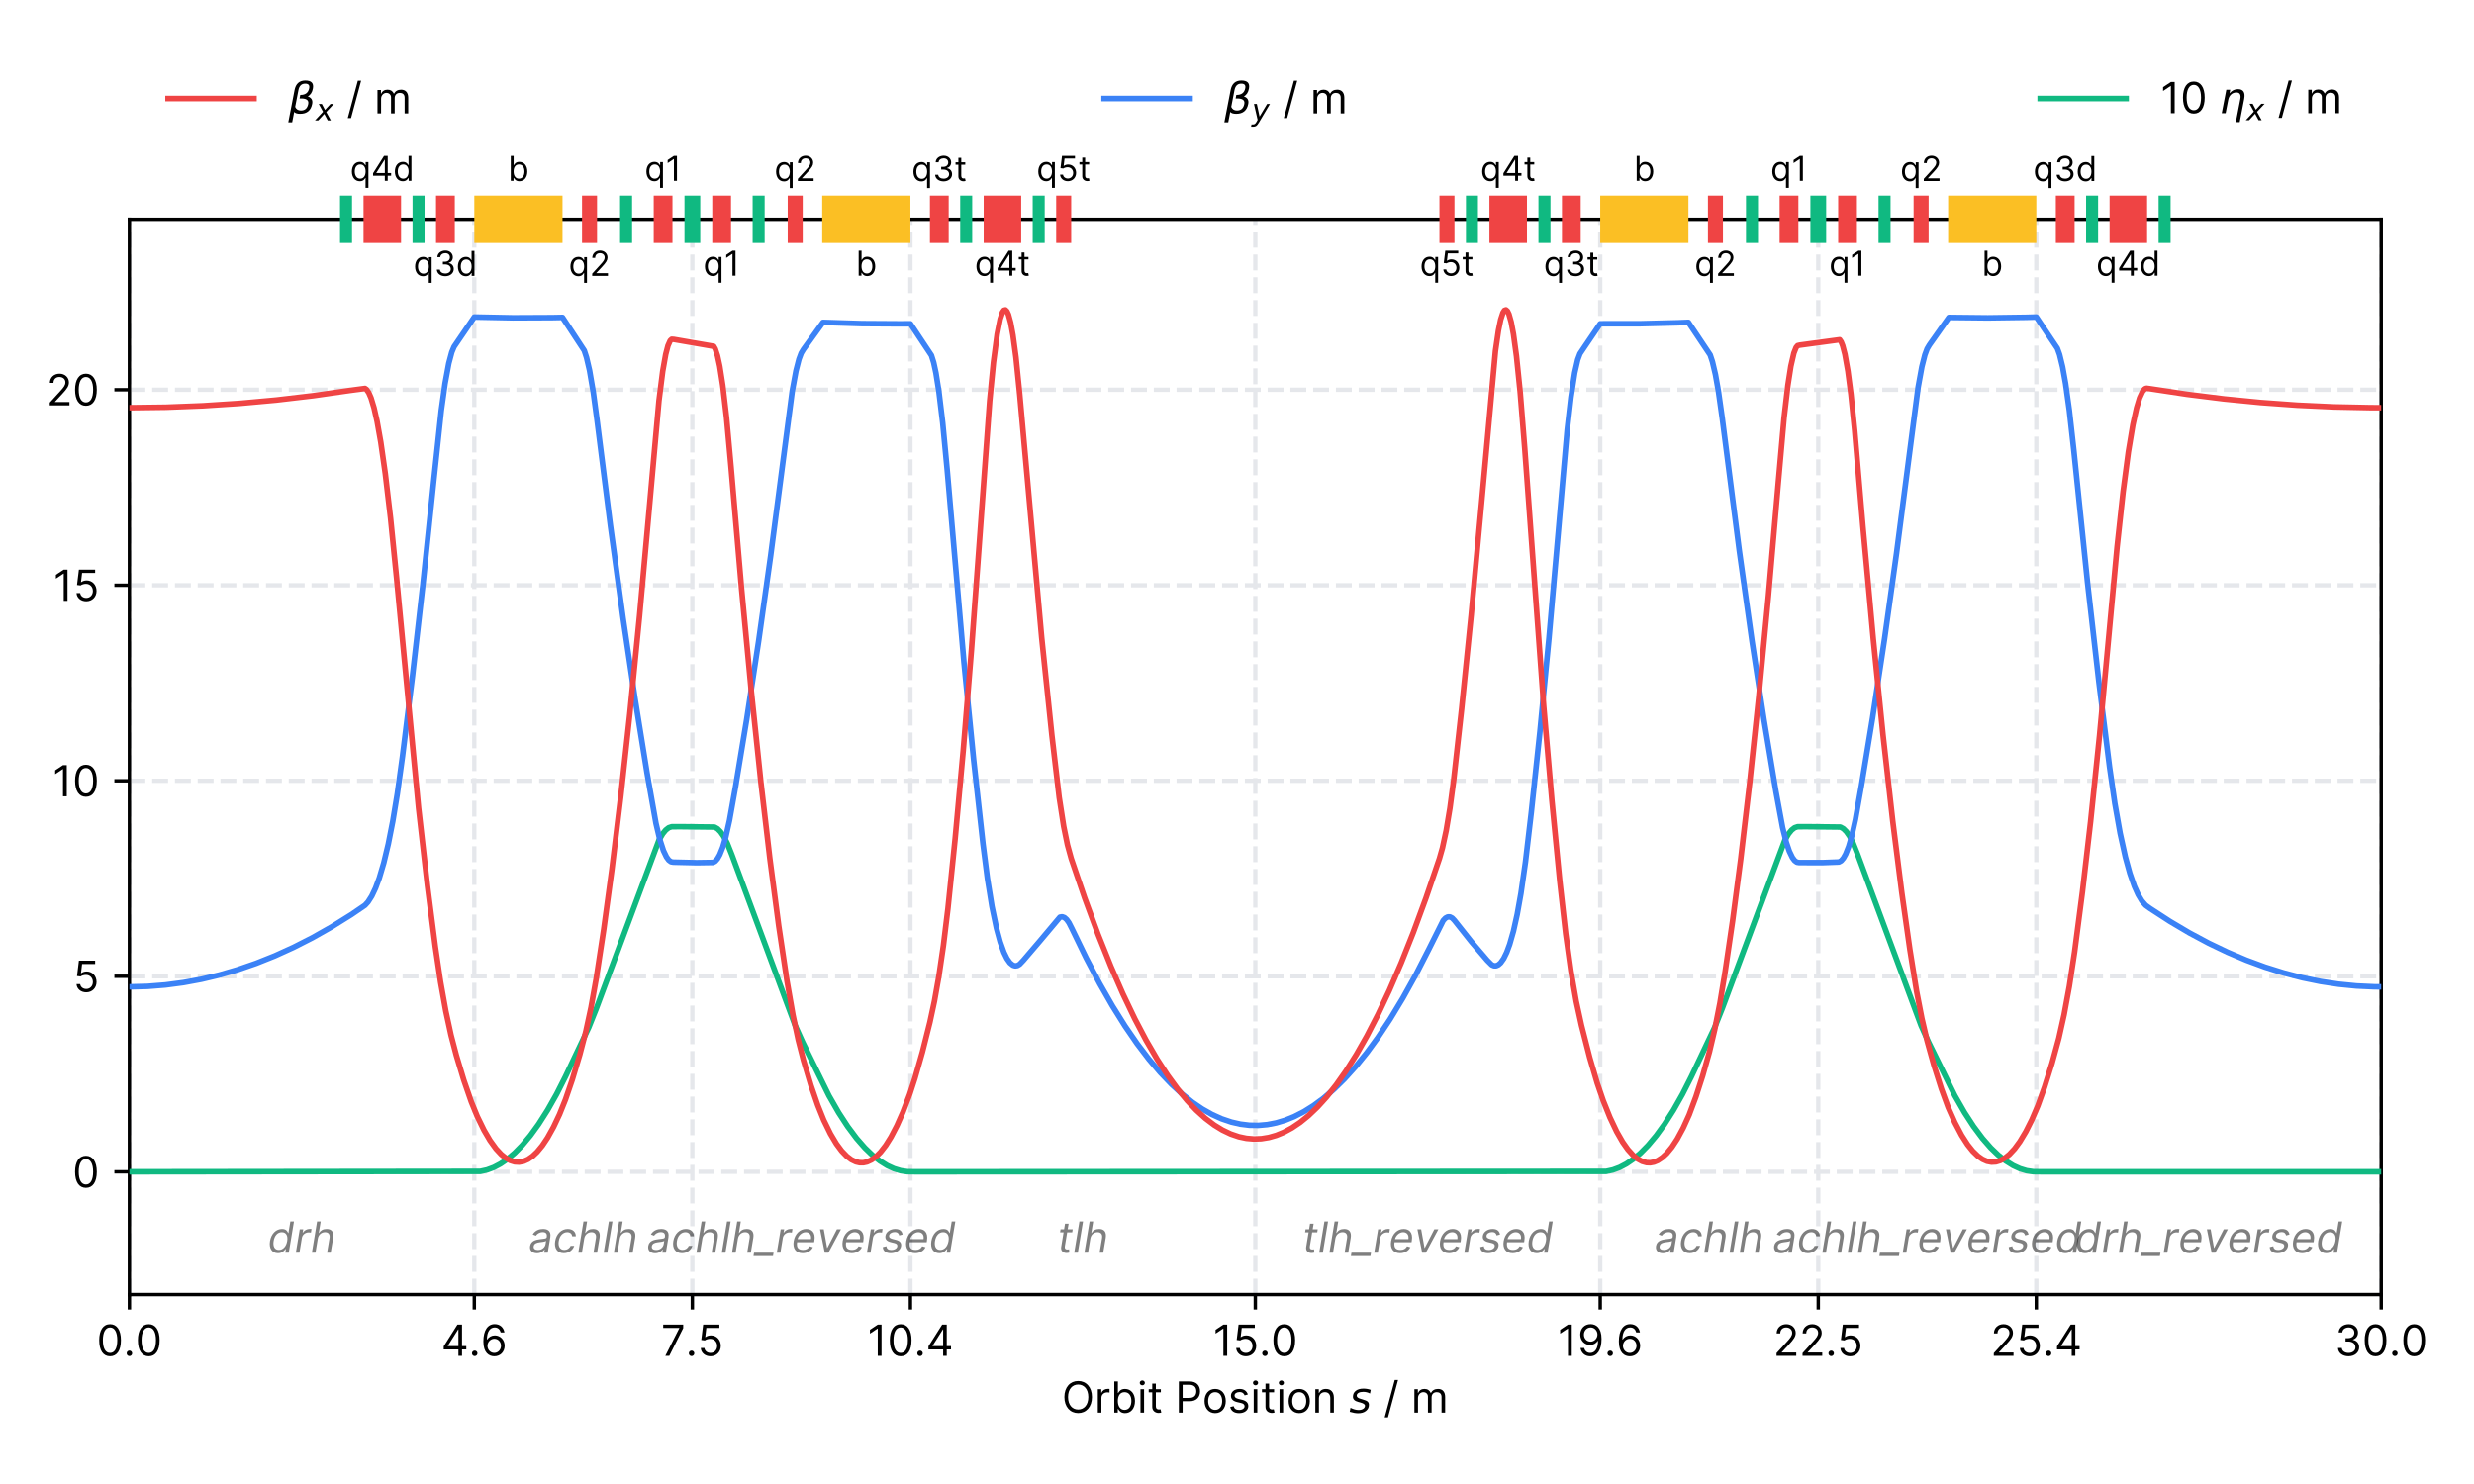 <?xml version="1.0" encoding="utf-8" standalone="no"?>
<!DOCTYPE svg PUBLIC "-//W3C//DTD SVG 1.1//EN"
  "http://www.w3.org/Graphics/SVG/1.1/DTD/svg11.dtd">
<!-- Created with matplotlib (https://matplotlib.org/) -->
<svg height="345.6pt" version="1.1" viewBox="0 0 576 345.6" width="576pt" xmlns="http://www.w3.org/2000/svg" xmlns:xlink="http://www.w3.org/1999/xlink">
 <defs>
  <style type="text/css">*{stroke-linecap:butt;stroke-linejoin:round;}</style>
 </defs>
 <g id="figure_1">
  <g id="patch_1">
   <path d="M 0 345.6 
L 576 345.6 
L 576 0 
L 0 0 
z
" style="fill:#ffffff;"/>
  </g>
  <g id="axes_1">
   <g id="patch_2">
    <path d="M 30.13 301.48 
L 554.4 301.48 
L 554.4 51.074 
L 30.13 51.074 
z
" style="fill:#ffffff;"/>
   </g>
   <g id="matplotlib.axis_1">
    <g id="xtick_1">
     <g id="line2d_1">
      <path clip-path="url(#p9eb148ceab)" d="M 30.13 301.48 
L 30.13 51.074 
" style="fill:none;stroke:#e5e7eb;stroke-dasharray:3.7,1.6;stroke-dashoffset:0;"/>
     </g>
     <g id="line2d_2">
      <defs>
       <path d="M 0 0 
L 0 3.5 
" id="m9a32caf3e3" style="stroke:#000000;stroke-width:0.8;"/>
      </defs>
      <g>
       <use style="stroke:#000000;stroke-width:0.8;" x="30.13" xlink:href="#m9a32caf3e3" y="301.48"/>
      </g>
     </g>
     <g id="text_1">
      <!-- 0.0 -->
      <g transform="translate(22.502 315.753)scale(0.1 -0.1)">
       <defs>
        <path d="M 31.25 -1 
C 47.297 -1 56.531 12.609 56.531 36.359 
C 56.531 59.938 47.156 73.719 31.25 73.719 
C 15.344 73.719 5.969 59.938 5.969 36.359 
C 5.969 12.609 15.203 -1 31.25 -1 
z
M 31.25 6.812 
C 20.672 6.812 14.484 17.438 14.484 36.359 
C 14.484 55.25 20.734 66.047 31.25 66.047 
C 41.766 66.047 48.016 55.25 48.016 36.359 
C 48.016 17.438 41.828 6.812 31.25 6.812 
z
" id="Inter-Regular-48"/>
        <path d="M 13.781 -0.562 
C 17.297 -0.562 20.172 2.312 20.172 5.828 
C 20.172 9.344 17.297 12.219 13.781 12.219 
C 10.266 12.219 7.391 9.344 7.391 5.828 
C 7.391 2.312 10.266 -0.562 13.781 -0.562 
z
" id="Inter-Regular-46"/>
       </defs>
       <use xlink:href="#Inter-Regular-48"/>
       <use x="62.5" xlink:href="#Inter-Regular-46"/>
       <use x="90.057" xlink:href="#Inter-Regular-48"/>
      </g>
     </g>
    </g>
    <g id="xtick_2">
     <g id="line2d_3">
      <path clip-path="url(#p9eb148ceab)" d="M 110.431 301.48 
L 110.431 51.074 
" style="fill:none;stroke:#e5e7eb;stroke-dasharray:3.7,1.6;stroke-dashoffset:0;"/>
     </g>
     <g id="line2d_4">
      <g>
       <use style="stroke:#000000;stroke-width:0.8;" x="110.431" xlink:href="#m9a32caf3e3" y="301.48"/>
      </g>
     </g>
     <g id="text_2">
      <!-- 4.6 -->
      <g transform="translate(102.724 315.753)scale(0.1 -0.1)">
       <defs>
        <path d="M 5.828 14.922 
L 40.062 14.922 
L 40.062 0 
L 48.438 0 
L 48.438 14.922 
L 58.375 14.922 
L 58.375 22.734 
L 48.438 22.734 
L 48.438 72.734 
L 37.781 72.734 
L 5.828 22.156 
z
M 15.344 22.734 
L 15.344 23.297 
L 39.484 61.5 
L 40.062 61.5 
L 40.062 22.734 
z
" id="Inter-Regular-52"/>
        <path d="M 31.672 -1 
C 46.375 -1.172 55.969 9.906 55.969 23.438 
C 55.969 37.5 45.562 47.578 33.094 47.578 
C 25.609 47.578 19.172 43.922 15.203 37.922 
L 14.625 37.922 
C 14.672 55.781 21.562 66.047 32.812 66.047 
C 40.484 66.047 45.094 61.219 46.734 54.547 
L 55.406 54.547 
C 53.625 65.984 45.031 73.859 32.812 73.859 
C 16.438 73.859 6.391 59.375 6.391 33.516 
C 6.391 6.641 19.75 -0.859 31.672 -1 
z
M 31.672 6.812 
C 22.547 6.812 15.875 14.594 15.906 23.297 
C 15.953 32 22.938 39.766 31.969 39.766 
C 40.875 39.766 47.438 32.453 47.438 23.438 
C 47.438 14.203 40.594 6.812 31.672 6.812 
z
" id="Inter-Regular-54"/>
       </defs>
       <use xlink:href="#Inter-Regular-52"/>
       <use x="64.205" xlink:href="#Inter-Regular-46"/>
       <use x="91.761" xlink:href="#Inter-Regular-54"/>
      </g>
     </g>
    </g>
    <g id="xtick_3">
     <g id="line2d_5">
      <path clip-path="url(#p9eb148ceab)" d="M 161.197 301.48 
L 161.197 51.074 
" style="fill:none;stroke:#e5e7eb;stroke-dasharray:3.7,1.6;stroke-dashoffset:0;"/>
     </g>
     <g id="line2d_6">
      <g>
       <use style="stroke:#000000;stroke-width:0.8;" x="161.197" xlink:href="#m9a32caf3e3" y="301.48"/>
      </g>
     </g>
     <g id="text_3">
      <!-- 7.5 -->
      <g transform="translate(153.924 315.753)scale(0.1 -0.1)">
       <defs>
        <path d="M 9.797 0 
L 19.031 0 
L 51.422 64.484 
L 51.422 72.734 
L 4.828 72.734 
L 4.828 64.922 
L 42.328 64.922 
L 42.328 64.344 
z
" id="Inter-Regular-55"/>
        <path d="M 30.25 -1 
C 44.109 -1 54.266 9.234 54.266 23.156 
C 54.266 37.25 44.469 47.578 31.109 47.578 
C 26.203 47.578 21.453 45.844 18.469 43.469 
L 18.047 43.469 
L 20.594 64.922 
L 51 64.922 
L 51 72.734 
L 13.219 72.734 
L 8.812 36.938 
L 17.047 35.938 
C 20.062 38.109 25.219 39.672 29.688 39.625 
C 38.953 39.562 45.734 32.531 45.734 23.016 
C 45.734 13.672 39.203 6.812 30.25 6.812 
C 22.797 6.812 16.875 11.609 16.188 18.188 
L 7.672 18.188 
C 8.203 7.109 17.75 -1 30.25 -1 
z
" id="Inter-Regular-53"/>
       </defs>
       <use xlink:href="#Inter-Regular-55"/>
       <use x="57.102" xlink:href="#Inter-Regular-46"/>
       <use x="84.659" xlink:href="#Inter-Regular-53"/>
      </g>
     </g>
    </g>
    <g id="xtick_4">
     <g id="line2d_7">
      <path clip-path="url(#p9eb148ceab)" d="M 211.964 301.48 
L 211.964 51.074 
" style="fill:none;stroke:#e5e7eb;stroke-dasharray:3.7,1.6;stroke-dashoffset:0;"/>
     </g>
     <g id="line2d_8">
      <g>
       <use style="stroke:#000000;stroke-width:0.8;" x="211.964" xlink:href="#m9a32caf3e3" y="301.48"/>
      </g>
     </g>
     <g id="text_4">
      <!-- 10.4 -->
      <g transform="translate(201.928 315.753)scale(0.1 -0.1)">
       <defs>
        <path d="M 33.094 72.734 
L 24.297 72.734 
L 6.109 60.656 
L 6.109 51.703 
L 23.859 63.5 
L 24.297 63.5 
L 24.297 0 
L 33.094 0 
z
" id="Inter-Regular-49"/>
       </defs>
       <use xlink:href="#Inter-Regular-49"/>
       <use x="46.449" xlink:href="#Inter-Regular-48"/>
       <use x="108.949" xlink:href="#Inter-Regular-46"/>
       <use x="136.506" xlink:href="#Inter-Regular-52"/>
      </g>
     </g>
    </g>
    <g id="xtick_5">
     <g id="line2d_9">
      <path clip-path="url(#p9eb148ceab)" d="M 292.265 301.48 
L 292.265 51.074 
" style="fill:none;stroke:#e5e7eb;stroke-dasharray:3.7,1.6;stroke-dashoffset:0;"/>
     </g>
     <g id="line2d_10">
      <g>
       <use style="stroke:#000000;stroke-width:0.8;" x="292.265" xlink:href="#m9a32caf3e3" y="301.48"/>
      </g>
     </g>
     <g id="text_5">
      <!-- 15.0 -->
      <g transform="translate(282.399 315.753)scale(0.1 -0.1)">
       <use xlink:href="#Inter-Regular-49"/>
       <use x="46.449" xlink:href="#Inter-Regular-53"/>
       <use x="107.244" xlink:href="#Inter-Regular-46"/>
       <use x="134.801" xlink:href="#Inter-Regular-48"/>
      </g>
     </g>
    </g>
    <g id="xtick_6">
     <g id="line2d_11">
      <path clip-path="url(#p9eb148ceab)" d="M 372.566 301.48 
L 372.566 51.074 
" style="fill:none;stroke:#e5e7eb;stroke-dasharray:3.7,1.6;stroke-dashoffset:0;"/>
     </g>
     <g id="line2d_12">
      <g>
       <use style="stroke:#000000;stroke-width:0.8;" x="372.566" xlink:href="#m9a32caf3e3" y="301.48"/>
      </g>
     </g>
     <g id="text_6">
      <!-- 19.6 -->
      <g transform="translate(362.629 315.753)scale(0.1 -0.1)">
       <defs>
        <path d="M 30.688 73.859 
C 15.906 74 6.391 62.922 6.391 49.438 
C 6.391 35.375 16.766 25.281 29.266 25.281 
C 36.797 25.281 43.188 28.984 47.156 34.938 
L 47.734 34.938 
C 47.734 17.047 40.766 6.812 29.547 6.812 
C 21.875 6.812 17.188 11.641 15.625 18.328 
L 6.969 18.328 
C 8.672 6.812 17.328 -1 29.547 -1 
C 45.875 -1 55.969 13.5 55.969 39.344 
C 55.969 66.188 42.609 73.719 30.688 73.859 
z
M 30.688 66.047 
C 39.781 66.047 46.453 58.234 46.453 49.578 
C 46.453 40.906 39.344 33.094 30.406 33.094 
C 21.453 33.094 14.922 40.344 14.922 49.438 
C 14.922 58.672 21.734 66.047 30.688 66.047 
z
" id="Inter-Regular-57"/>
       </defs>
       <use xlink:href="#Inter-Regular-49"/>
       <use x="46.449" xlink:href="#Inter-Regular-57"/>
       <use x="108.807" xlink:href="#Inter-Regular-46"/>
       <use x="136.364" xlink:href="#Inter-Regular-54"/>
      </g>
     </g>
    </g>
    <g id="xtick_7">
     <g id="line2d_13">
      <path clip-path="url(#p9eb148ceab)" d="M 423.332 301.48 
L 423.332 51.074 
" style="fill:none;stroke:#e5e7eb;stroke-dasharray:3.7,1.6;stroke-dashoffset:0;"/>
     </g>
     <g id="line2d_14">
      <g>
       <use style="stroke:#000000;stroke-width:0.8;" x="423.332" xlink:href="#m9a32caf3e3" y="301.48"/>
      </g>
     </g>
     <g id="text_7">
      <!-- 22.5 -->
      <g transform="translate(412.863 315.753)scale(0.1 -0.1)">
       <defs>
        <path d="M 7.531 0 
L 53.406 0 
L 53.406 7.812 
L 19.609 7.812 
L 19.609 8.375 
L 35.938 25.859 
C 48.438 39.234 52.125 45.484 52.125 53.547 
C 52.125 64.766 43.047 73.719 30.25 73.719 
C 17.516 73.719 7.812 65.062 7.812 52.266 
L 16.188 52.266 
C 16.188 60.547 21.562 66.047 29.969 66.047 
C 37.859 66.047 43.891 61.219 43.891 53.547 
C 43.891 46.844 39.953 41.875 31.531 32.672 
L 7.531 6.391 
z
" id="Inter-Regular-50"/>
       </defs>
       <use xlink:href="#Inter-Regular-50"/>
       <use x="60.511" xlink:href="#Inter-Regular-50"/>
       <use x="121.023" xlink:href="#Inter-Regular-46"/>
       <use x="148.58" xlink:href="#Inter-Regular-53"/>
      </g>
     </g>
    </g>
    <g id="xtick_8">
     <g id="line2d_15">
      <path clip-path="url(#p9eb148ceab)" d="M 474.099 301.48 
L 474.099 51.074 
" style="fill:none;stroke:#e5e7eb;stroke-dasharray:3.7,1.6;stroke-dashoffset:0;"/>
     </g>
     <g id="line2d_16">
      <g>
       <use style="stroke:#000000;stroke-width:0.8;" x="474.099" xlink:href="#m9a32caf3e3" y="301.48"/>
      </g>
     </g>
     <g id="text_8">
      <!-- 25.4 -->
      <g transform="translate(463.445 315.753)scale(0.1 -0.1)">
       <use xlink:href="#Inter-Regular-50"/>
       <use x="60.511" xlink:href="#Inter-Regular-53"/>
       <use x="121.307" xlink:href="#Inter-Regular-46"/>
       <use x="148.864" xlink:href="#Inter-Regular-52"/>
      </g>
     </g>
    </g>
    <g id="xtick_9">
     <g id="line2d_17">
      <path clip-path="url(#p9eb148ceab)" d="M 554.4 301.48 
L 554.4 51.074 
" style="fill:none;stroke:#e5e7eb;stroke-dasharray:3.7,1.6;stroke-dashoffset:0;"/>
     </g>
     <g id="line2d_18">
      <g>
       <use style="stroke:#000000;stroke-width:0.8;" x="554.4" xlink:href="#m9a32caf3e3" y="301.48"/>
      </g>
     </g>
     <g id="text_9">
      <!-- 30.0 -->
      <g transform="translate(543.59 315.753)scale(0.1 -0.1)">
       <defs>
        <path d="M 32.109 -1 
C 46.203 -1 56.672 7.844 56.672 19.75 
C 56.672 28.984 51.203 35.688 42.047 37.219 
L 42.047 37.781 
C 49.391 40.016 53.984 46.062 53.984 54.266 
C 53.984 64.562 45.844 73.719 32.391 73.719 
C 19.812 73.719 9.375 65.984 8.953 54.547 
L 17.469 54.547 
C 17.797 61.797 24.688 66.047 32.25 66.047 
C 40.266 66.047 45.453 61.188 45.453 53.828 
C 45.453 46.172 39.453 41.188 30.828 41.188 
L 25 41.188 
L 25 33.375 
L 30.828 33.375 
C 41.875 33.375 48.016 27.766 48.016 19.75 
C 48.016 12.031 41.297 6.812 31.969 6.812 
C 23.547 6.812 16.875 11.156 16.344 18.188 
L 7.391 18.188 
C 7.922 6.75 18 -1 32.109 -1 
z
" id="Inter-Regular-51"/>
       </defs>
       <use xlink:href="#Inter-Regular-51"/>
       <use x="63.636" xlink:href="#Inter-Regular-48"/>
       <use x="126.136" xlink:href="#Inter-Regular-46"/>
       <use x="153.693" xlink:href="#Inter-Regular-48"/>
      </g>
     </g>
    </g>
    <g id="text_10">
     <!-- Orbit Position $s$ / m -->
     <g transform="translate(247.215 329.072)scale(0.1 -0.1)">
      <defs>
       <path d="M 70.172 36.359 
C 70.172 59.375 56.672 73.719 38.062 73.719 
C 19.469 73.719 5.969 59.375 5.969 36.359 
C 5.969 13.359 19.469 -1 38.062 -1 
C 56.672 -1 70.172 13.359 70.172 36.359 
z
M 61.656 36.359 
C 61.656 17.469 51.281 7.25 38.062 7.25 
C 24.859 7.25 14.484 17.469 14.484 36.359 
C 14.484 55.25 24.859 65.484 38.062 65.484 
C 51.281 65.484 61.656 55.25 61.656 36.359 
z
" id="Inter-Regular-79"/>
       <path d="M 7.672 0 
L 16.047 0 
L 16.047 34.516 
C 16.047 41.906 21.875 47.297 29.828 47.297 
C 32.062 47.297 34.375 46.875 34.938 46.734 
L 34.938 55.25 
C 33.984 55.328 31.781 55.391 30.547 55.391 
C 24 55.391 18.328 51.703 16.344 46.312 
L 15.766 46.312 
L 15.766 54.547 
L 7.672 54.547 
z
" id="Inter-Regular-114"/>
       <path d="M 8.812 0 
L 16.906 0 
L 16.906 8.375 
L 17.906 8.375 
C 19.75 5.391 23.297 -1.141 33.812 -1.141 
C 47.438 -1.141 56.969 9.797 56.969 27.125 
C 56.969 44.312 47.438 55.25 33.672 55.25 
C 23.016 55.25 19.75 48.719 17.906 45.875 
L 17.188 45.875 
L 17.188 72.734 
L 8.812 72.734 
z
M 17.047 27.266 
C 17.047 39.484 22.438 47.734 32.672 47.734 
C 43.328 47.734 48.578 38.781 48.578 27.266 
C 48.578 15.625 43.188 6.391 32.672 6.391 
C 22.594 6.391 17.047 14.922 17.047 27.266 
z
" id="Inter-Regular-98"/>
       <path d="M 11.938 63.641 
C 15.203 63.641 17.906 66.188 17.906 69.312 
C 17.906 72.438 15.203 75 11.938 75 
C 8.672 75 5.969 72.438 5.969 69.312 
C 5.969 66.188 8.672 63.641 11.938 63.641 
z
M 7.672 0 
L 16.047 0 
L 16.047 54.547 
L 7.672 54.547 
z
" id="Inter-Regular-105"/>
       <path d="M 31.391 54.547 
L 19.75 54.547 
L 19.75 67.609 
L 11.359 67.609 
L 11.359 54.547 
L 3.125 54.547 
L 3.125 47.438 
L 11.359 47.438 
L 11.359 13.359 
C 11.359 3.828 19.031 -0.703 26.141 -0.703 
C 29.266 -0.703 31.25 -0.141 32.391 0.281 
L 30.688 7.812 
C 29.969 7.672 28.844 7.391 26.984 7.391 
C 23.297 7.391 19.75 8.516 19.75 15.625 
L 19.75 47.438 
L 31.391 47.438 
z
" id="Inter-Regular-116"/>
       <path id="Inter-Regular-32"/>
       <path d="M 8.812 0 
L 17.609 0 
L 17.609 26.562 
L 33.531 26.562 
C 50.469 26.562 58.094 36.859 58.094 49.719 
C 58.094 62.578 50.469 72.734 33.375 72.734 
L 8.812 72.734 
z
M 33.094 64.922 
C 44.922 64.922 49.438 58.453 49.438 49.719 
C 49.438 40.984 44.922 34.375 33.234 34.375 
L 17.609 34.375 
L 17.609 64.922 
z
" id="Inter-Regular-80"/>
       <path d="M 29.828 -1.141 
C 44.609 -1.141 54.547 10.078 54.547 26.984 
C 54.547 44.031 44.609 55.25 29.828 55.25 
C 15.062 55.25 5.109 44.031 5.109 26.984 
C 5.109 10.078 15.062 -1.141 29.828 -1.141 
z
M 29.828 6.391 
C 18.609 6.391 13.5 16.047 13.5 26.984 
C 13.5 37.922 18.609 47.734 29.828 47.734 
C 41.047 47.734 46.172 37.922 46.172 26.984 
C 46.172 16.047 41.047 6.391 29.828 6.391 
z
" id="Inter-Regular-111"/>
       <path d="M 46.312 42.328 
C 43.688 50.078 37.781 55.25 26.984 55.25 
C 15.484 55.25 6.969 48.719 6.969 39.484 
C 6.969 31.953 11.438 26.922 21.453 24.578 
L 30.547 22.438 
C 36.047 21.172 38.641 18.531 38.641 14.766 
C 38.641 10.078 33.672 6.25 25.859 6.25 
C 19 6.25 14.703 9.203 13.219 15.062 
L 5.25 13.062 
C 7.203 3.797 14.844 -1.141 26 -1.141 
C 38.672 -1.141 47.297 5.781 47.297 15.203 
C 47.297 22.797 42.547 27.594 32.812 29.969 
L 24.719 31.953 
C 18.25 33.562 15.344 35.719 15.344 39.922 
C 15.344 44.609 20.312 48.016 26.984 48.016 
C 34.312 48.016 37.328 43.969 38.781 40.203 
z
" id="Inter-Regular-115"/>
       <path d="M 16.047 32.812 
C 16.047 42.328 21.953 47.734 29.969 47.734 
C 37.75 47.734 42.469 42.656 42.469 34.094 
L 42.469 0 
L 50.859 0 
L 50.859 34.656 
C 50.859 48.578 43.438 55.25 32.391 55.25 
C 24.156 55.25 19.031 51.562 16.484 46.016 
L 15.766 46.016 
L 15.766 54.547 
L 7.672 54.547 
L 7.672 0 
L 16.047 0 
z
" id="Inter-Regular-110"/>
       <path d="M 50 53.078 
L 48.297 44.578 
Q 44.734 46.531 40.766 47.5 
Q 36.812 48.484 32.625 48.484 
Q 25.531 48.484 21.453 46.062 
Q 17.391 43.656 17.391 39.5 
Q 17.391 34.672 26.859 32.078 
Q 27.594 31.891 27.938 31.781 
L 30.812 30.906 
Q 39.797 28.422 42.797 25.688 
Q 45.797 22.953 45.797 18.219 
Q 45.797 9.516 38.891 4.047 
Q 31.984 -1.422 20.797 -1.422 
Q 16.453 -1.422 11.672 -0.578 
Q 6.891 0.25 1.125 2 
L 2.875 11.281 
Q 7.812 8.734 12.594 7.422 
Q 17.391 6.109 21.781 6.109 
Q 28.375 6.109 32.5 8.938 
Q 36.625 11.766 36.625 16.109 
Q 36.625 20.797 25.781 23.688 
L 24.859 23.922 
L 21.781 24.703 
Q 14.938 26.516 11.766 29.469 
Q 8.594 32.422 8.594 37.016 
Q 8.594 45.75 15.156 50.875 
Q 21.734 56 33.016 56 
Q 37.453 56 41.672 55.266 
Q 45.906 54.547 50 53.078 
z
" id="DejaVuSans-Oblique-115"/>
       <path d="M 33.375 76.141 
L 25.719 76.141 
L 2.281 -10.938 
L 9.938 -10.938 
z
" id="Inter-Regular-47"/>
       <path d="M 7.672 0 
L 16.047 0 
L 16.047 34.094 
C 16.047 42.078 21.875 47.734 28.406 47.734 
C 34.766 47.734 39.203 43.578 39.203 37.359 
L 39.203 0 
L 47.734 0 
L 47.734 35.516 
C 47.734 42.547 52.125 47.734 59.797 47.734 
C 65.766 47.734 70.875 44.562 70.875 36.5 
L 70.875 0 
L 79.266 0 
L 79.266 36.5 
C 79.266 49.328 72.375 55.25 62.641 55.25 
C 54.828 55.25 49.109 51.672 46.312 46.016 
L 45.734 46.016 
C 43.047 51.844 38.281 55.25 31.109 55.25 
C 24 55.25 18.75 51.844 16.484 46.016 
L 15.766 46.016 
L 15.766 54.547 
L 7.672 54.547 
z
" id="Inter-Regular-109"/>
      </defs>
      <use transform="translate(0 0.859)" xlink:href="#Inter-Regular-79"/>
      <use transform="translate(76.136 0.859)" xlink:href="#Inter-Regular-114"/>
      <use transform="translate(113.352 0.859)" xlink:href="#Inter-Regular-98"/>
      <use transform="translate(175.426 0.859)" xlink:href="#Inter-Regular-105"/>
      <use transform="translate(199.148 0.859)" xlink:href="#Inter-Regular-116"/>
      <use transform="translate(235.511 0.859)" xlink:href="#Inter-Regular-32"/>
      <use transform="translate(263.636 0.859)" xlink:href="#Inter-Regular-80"/>
      <use transform="translate(327.131 0.859)" xlink:href="#Inter-Regular-111"/>
      <use transform="translate(386.79 0.859)" xlink:href="#Inter-Regular-115"/>
      <use transform="translate(439.063 0.859)" xlink:href="#Inter-Regular-105"/>
      <use transform="translate(462.784 0.859)" xlink:href="#Inter-Regular-116"/>
      <use transform="translate(499.148 0.859)" xlink:href="#Inter-Regular-105"/>
      <use transform="translate(522.869 0.859)" xlink:href="#Inter-Regular-111"/>
      <use transform="translate(582.529 0.859)" xlink:href="#Inter-Regular-110"/>
      <use transform="translate(641.051 0.859)" xlink:href="#Inter-Regular-32"/>
      <use transform="translate(669.176 0.859)" xlink:href="#DejaVuSans-Oblique-115"/>
      <use transform="translate(721.276 0.859)" xlink:href="#Inter-Regular-32"/>
      <use transform="translate(749.401 0.859)" xlink:href="#Inter-Regular-47"/>
      <use transform="translate(785.054 0.859)" xlink:href="#Inter-Regular-32"/>
      <use transform="translate(813.179 0.859)" xlink:href="#Inter-Regular-109"/>
     </g>
    </g>
   </g>
   <g id="matplotlib.axis_2">
    <g id="ytick_1">
     <g id="line2d_19">
      <path clip-path="url(#p9eb148ceab)" d="M 30.13 272.894 
L 554.4 272.894 
" style="fill:none;stroke:#e5e7eb;stroke-dasharray:3.7,1.6;stroke-dashoffset:0;"/>
     </g>
     <g id="line2d_20">
      <defs>
       <path d="M 0 0 
L -3.5 0 
" id="m66a185fdf7" style="stroke:#000000;stroke-width:0.8;"/>
      </defs>
      <g>
       <use style="stroke:#000000;stroke-width:0.8;" x="30.13" xlink:href="#m66a185fdf7" y="272.894"/>
      </g>
     </g>
     <g id="text_11">
      <!-- 0 -->
      <g transform="translate(16.88 276.531)scale(0.1 -0.1)">
       <use xlink:href="#Inter-Regular-48"/>
      </g>
     </g>
    </g>
    <g id="ytick_2">
     <g id="line2d_21">
      <path clip-path="url(#p9eb148ceab)" d="M 30.13 227.361 
L 554.4 227.361 
" style="fill:none;stroke:#e5e7eb;stroke-dasharray:3.7,1.6;stroke-dashoffset:0;"/>
     </g>
     <g id="line2d_22">
      <g>
       <use style="stroke:#000000;stroke-width:0.8;" x="30.13" xlink:href="#m66a185fdf7" y="227.361"/>
      </g>
     </g>
     <g id="text_12">
      <!-- 5 -->
      <g transform="translate(17.05 230.998)scale(0.1 -0.1)">
       <use xlink:href="#Inter-Regular-53"/>
      </g>
     </g>
    </g>
    <g id="ytick_3">
     <g id="line2d_23">
      <path clip-path="url(#p9eb148ceab)" d="M 30.13 181.828 
L 554.4 181.828 
" style="fill:none;stroke:#e5e7eb;stroke-dasharray:3.7,1.6;stroke-dashoffset:0;"/>
     </g>
     <g id="line2d_24">
      <g>
       <use style="stroke:#000000;stroke-width:0.8;" x="30.13" xlink:href="#m66a185fdf7" y="181.828"/>
      </g>
     </g>
     <g id="text_13">
      <!-- 10 -->
      <g transform="translate(12.235 185.464)scale(0.1 -0.1)">
       <use xlink:href="#Inter-Regular-49"/>
       <use x="46.449" xlink:href="#Inter-Regular-48"/>
      </g>
     </g>
    </g>
    <g id="ytick_4">
     <g id="line2d_25">
      <path clip-path="url(#p9eb148ceab)" d="M 30.13 136.294 
L 554.4 136.294 
" style="fill:none;stroke:#e5e7eb;stroke-dasharray:3.7,1.6;stroke-dashoffset:0;"/>
     </g>
     <g id="line2d_26">
      <g>
       <use style="stroke:#000000;stroke-width:0.8;" x="30.13" xlink:href="#m66a185fdf7" y="136.294"/>
      </g>
     </g>
     <g id="text_14">
      <!-- 15 -->
      <g transform="translate(12.405 139.931)scale(0.1 -0.1)">
       <use xlink:href="#Inter-Regular-49"/>
       <use x="46.449" xlink:href="#Inter-Regular-53"/>
      </g>
     </g>
    </g>
    <g id="ytick_5">
     <g id="line2d_27">
      <path clip-path="url(#p9eb148ceab)" d="M 30.13 90.761 
L 554.4 90.761 
" style="fill:none;stroke:#e5e7eb;stroke-dasharray:3.7,1.6;stroke-dashoffset:0;"/>
     </g>
     <g id="line2d_28">
      <g>
       <use style="stroke:#000000;stroke-width:0.8;" x="30.13" xlink:href="#m66a185fdf7" y="90.761"/>
      </g>
     </g>
     <g id="text_15">
      <!-- 20 -->
      <g transform="translate(10.828 94.398)scale(0.1 -0.1)">
       <use xlink:href="#Inter-Regular-50"/>
       <use x="60.511" xlink:href="#Inter-Regular-48"/>
      </g>
     </g>
    </g>
   </g>
   <g id="patch_3">
    <path d="M 30.13 301.48 
L 30.13 51.074 
" style="fill:none;stroke:#000000;stroke-linecap:square;stroke-linejoin:miter;stroke-width:0.8;"/>
   </g>
   <g id="patch_4">
    <path d="M 554.4 301.48 
L 554.4 51.074 
" style="fill:none;stroke:#000000;stroke-linecap:square;stroke-linejoin:miter;stroke-width:0.8;"/>
   </g>
   <g id="patch_5">
    <path d="M 30.13 301.48 
L 554.4 301.48 
" style="fill:none;stroke:#000000;stroke-linecap:square;stroke-linejoin:miter;stroke-width:0.8;"/>
   </g>
   <g id="patch_6">
    <path d="M 30.13 51.074 
L 554.4 51.074 
" style="fill:none;stroke:#000000;stroke-linecap:square;stroke-linejoin:miter;stroke-width:0.8;"/>
   </g>
   <g id="legend_1">
    <g id="line2d_29">
     <path d="M 39.13 22.953 
L 59.13 22.953 
" style="fill:none;stroke:#ef4444;stroke-linecap:square;stroke-width:1.3;"/>
    </g>
    <g id="line2d_30"/>
    <g id="text_16">
     <!-- $\beta_x$ / m -->
     <g transform="translate(67.13 26.453)scale(0.1 -0.1)">
      <defs>
       <path d="M 13.625 3.375 
L 8.938 -20.797 
L -0.094 -20.797 
L 14.5 54.344 
Q 18.844 76.609 39.656 76.609 
Q 60.75 76.609 57.172 57.812 
Q 54.734 44.438 45.219 39.547 
Q 58.016 35.156 55.516 22.125 
Q 51.125 -1.078 27.484 -1.031 
Q 17.141 -0.984 13.625 3.375 
z
M 15.922 15.094 
Q 19.672 6.594 29.297 6.641 
Q 43.359 6.641 46.344 21.969 
Q 49.031 35.75 26.172 34.672 
L 27.781 42.969 
Q 45.453 42.672 48.531 58.594 
Q 50.641 69.344 39.203 69.281 
Q 26.422 69.281 23.484 54.047 
z
" id="DejaVuSans-Oblique-946"/>
       <path d="M 60.016 54.688 
L 34.906 27.875 
L 50.297 0 
L 39.984 0 
L 28.422 21.688 
L 8.297 0 
L -2.594 0 
L 24.312 28.812 
L 10.016 54.688 
L 20.312 54.688 
L 30.812 34.906 
L 49.125 54.688 
z
" id="DejaVuSans-Oblique-120"/>
      </defs>
      <use transform="translate(0 0.391)" xlink:href="#DejaVuSans-Oblique-946"/>
      <use transform="translate(63.818 -16.016)scale(0.7)" xlink:href="#DejaVuSans-Oblique-120"/>
      <use transform="translate(107.979 0.391)" xlink:href="#Inter-Regular-32"/>
      <use transform="translate(136.104 0.391)" xlink:href="#Inter-Regular-47"/>
      <use transform="translate(171.757 0.391)" xlink:href="#Inter-Regular-32"/>
      <use transform="translate(199.882 0.391)" xlink:href="#Inter-Regular-109"/>
     </g>
    </g>
    <g id="line2d_31">
     <path d="M 257.065 22.953 
L 277.065 22.953 
" style="fill:none;stroke:#3b82f6;stroke-linecap:square;stroke-width:1.3;"/>
    </g>
    <g id="line2d_32"/>
    <g id="text_17">
     <!-- $\beta_y$ / m -->
     <g transform="translate(285.065 26.453)scale(0.1 -0.1)">
      <defs>
       <path d="M 24.812 -5.078 
Q 18.562 -15.578 14.625 -18.188 
Q 10.688 -20.797 4.594 -20.797 
L -2.484 -20.797 
L -0.984 -13.281 
L 4.203 -13.281 
Q 7.953 -13.281 10.594 -11.234 
Q 13.234 -9.188 16.5 -3.219 
L 19.281 2 
L 7.172 54.688 
L 16.703 54.688 
L 25.781 12.797 
L 50.875 54.688 
L 60.297 54.688 
z
" id="DejaVuSans-Oblique-121"/>
      </defs>
      <use transform="translate(0 0.391)" xlink:href="#DejaVuSans-Oblique-946"/>
      <use transform="translate(63.818 -16.016)scale(0.7)" xlink:href="#DejaVuSans-Oblique-121"/>
      <use transform="translate(107.979 0.391)" xlink:href="#Inter-Regular-32"/>
      <use transform="translate(136.104 0.391)" xlink:href="#Inter-Regular-47"/>
      <use transform="translate(171.757 0.391)" xlink:href="#Inter-Regular-32"/>
      <use transform="translate(199.882 0.391)" xlink:href="#Inter-Regular-109"/>
     </g>
    </g>
    <g id="line2d_33">
     <path d="M 475 22.953 
L 495 22.953 
" style="fill:none;stroke:#10b981;stroke-linecap:square;stroke-width:1.3;"/>
    </g>
    <g id="line2d_34"/>
    <g id="text_18">
     <!-- 10 $\eta_x$ / m -->
     <g transform="translate(503 26.453)scale(0.1 -0.1)">
      <defs>
       <path d="M 57.859 33.016 
L 47.406 -20.797 
L 38.422 -20.797 
L 48.828 32.719 
Q 50.344 40.484 48.047 44.344 
Q 45.797 48.188 39.75 48.188 
Q 32.469 48.188 27.344 43.562 
Q 22.266 38.922 20.703 30.906 
L 14.703 0 
L 5.672 0 
L 16.312 54.688 
L 25.344 54.688 
L 23.688 46.188 
Q 27.828 51.125 32.719 53.562 
Q 37.547 56 43.266 56 
Q 52.688 56 56.391 50.203 
Q 60.062 44.344 57.859 33.016 
z
" id="DejaVuSans-Oblique-951"/>
      </defs>
      <use transform="translate(0 0.859)" xlink:href="#Inter-Regular-49"/>
      <use transform="translate(46.449 0.859)" xlink:href="#Inter-Regular-48"/>
      <use transform="translate(108.949 0.859)" xlink:href="#Inter-Regular-32"/>
      <use transform="translate(137.074 0.859)" xlink:href="#DejaVuSans-Oblique-951"/>
      <use transform="translate(200.453 -15.547)scale(0.7)" xlink:href="#DejaVuSans-Oblique-120"/>
      <use transform="translate(244.613 0.859)" xlink:href="#Inter-Regular-32"/>
      <use transform="translate(272.738 0.859)" xlink:href="#Inter-Regular-47"/>
      <use transform="translate(308.391 0.859)" xlink:href="#Inter-Regular-32"/>
      <use transform="translate(336.516 0.859)" xlink:href="#Inter-Regular-109"/>
     </g>
    </g>
   </g>
   <g id="line2d_35">
    <path clip-path="url(#p9eb148ceab)" d="M 30.13 272.894 
L 111.823 272.798 
L 113.389 272.458 
L 114.955 271.875 
L 116.521 271.048 
L 118.087 269.978 
L 119.828 268.506 
L 121.568 266.737 
L 123.482 264.451 
L 125.396 261.81 
L 127.484 258.531 
L 129.572 254.839 
L 131.664 250.704 
L 137.081 239.263 
L 138.829 234.877 
L 153.421 195.658 
L 154.295 194.162 
L 154.994 193.309 
L 155.693 192.764 
L 156.392 192.531 
L 158.489 192.521 
L 166.353 192.609 
L 167.052 192.998 
L 167.751 193.697 
L 168.45 194.704 
L 169.324 196.388 
L 170.371 199.008 
L 185.139 238.851 
L 186.887 242.733 
L 192.997 255.163 
L 195.259 259.106 
L 197.347 262.316 
L 199.435 265.109 
L 201.349 267.299 
L 203.089 268.979 
L 204.83 270.362 
L 206.57 271.445 
L 208.136 272.164 
L 209.702 272.639 
L 211.268 272.87 
L 213.362 272.894 
L 373.958 272.798 
L 375.524 272.458 
L 377.09 271.875 
L 378.656 271.048 
L 380.222 269.978 
L 381.963 268.506 
L 383.703 266.737 
L 385.617 264.451 
L 387.531 261.81 
L 389.619 258.531 
L 391.707 254.839 
L 393.799 250.704 
L 399.216 239.263 
L 400.964 234.877 
L 415.556 195.658 
L 416.43 194.162 
L 417.129 193.309 
L 417.828 192.764 
L 418.527 192.531 
L 420.624 192.521 
L 428.488 192.609 
L 429.187 192.998 
L 429.886 193.697 
L 430.585 194.704 
L 431.459 196.388 
L 432.506 199.008 
L 447.274 238.851 
L 449.022 242.733 
L 455.132 255.163 
L 457.394 259.106 
L 459.482 262.316 
L 461.57 265.109 
L 463.484 267.299 
L 465.224 268.979 
L 466.965 270.362 
L 468.705 271.445 
L 470.271 272.164 
L 471.837 272.639 
L 473.403 272.87 
L 475.497 272.894 
L 554.4 272.894 
L 554.4 272.894 
" style="fill:none;stroke:#10b981;stroke-linecap:square;stroke-width:1.3;"/>
   </g>
   <g id="line2d_36">
    <path clip-path="url(#p9eb148ceab)" d="M 30.13 229.829 
L 34.318 229.719 
L 38.506 229.387 
L 42.695 228.834 
L 46.883 228.059 
L 51.071 227.064 
L 55.259 225.847 
L 59.622 224.345 
L 63.985 222.602 
L 68.347 220.619 
L 72.71 218.397 
L 77.247 215.831 
L 81.788 213.002 
L 84.986 210.82 
L 85.685 210.052 
L 86.559 208.68 
L 87.433 206.829 
L 88.306 204.475 
L 89.355 200.937 
L 90.404 196.554 
L 91.452 191.237 
L 92.501 184.877 
L 93.709 176.14 
L 96.048 157.318 
L 98.495 135.817 
L 101.017 111.707 
L 102.741 95.585 
L 103.615 89.345 
L 104.489 84.634 
L 105.188 82.024 
L 105.712 80.762 
L 106.936 78.957 
L 110.431 73.827 
L 119.48 74.008 
L 128.528 73.966 
L 130.965 73.917 
L 136.033 81.647 
L 136.557 83.256 
L 137.256 86.259 
L 138.13 91.348 
L 139.003 97.839 
L 142.119 122.417 
L 145.067 143.94 
L 147.859 162.753 
L 150.636 179.961 
L 152.722 191.723 
L 153.596 195.422 
L 154.469 198.11 
L 155.168 199.576 
L 155.693 200.292 
L 156.217 200.686 
L 156.741 200.781 
L 162.198 200.911 
L 166.003 200.851 
L 166.528 200.574 
L 167.052 199.978 
L 167.576 199.057 
L 168.275 197.311 
L 168.974 194.945 
L 169.848 191.062 
L 171.239 183.279 
L 173.842 167.56 
L 176.629 149.286 
L 179.411 129.542 
L 182.353 107.042 
L 184.44 91.138 
L 185.314 86.383 
L 186.013 83.652 
L 186.537 82.249 
L 187.061 81.376 
L 191.604 75.079 
L 200.653 75.362 
L 209.702 75.42 
L 211.964 75.399 
L 216.857 82.764 
L 217.382 84.428 
L 217.906 86.85 
L 218.605 91.225 
L 219.479 98.442 
L 220.527 109.445 
L 224.424 154.235 
L 226.681 176.937 
L 228.853 196.493 
L 229.894 204.6 
L 230.943 211.092 
L 231.991 216.132 
L 232.865 219.361 
L 233.739 221.801 
L 234.438 223.229 
L 235.137 224.217 
L 235.836 224.783 
L 236.36 224.935 
L 236.885 224.857 
L 237.409 224.547 
L 238.26 223.649 
L 242.005 219.267 
L 246.776 213.587 
L 247.3 213.498 
L 247.824 213.686 
L 248.349 214.15 
L 248.873 214.886 
L 249.571 216.262 
L 252.882 223.095 
L 256.019 229.06 
L 258.981 234.239 
L 261.944 238.977 
L 264.732 243.033 
L 267.52 246.698 
L 270.134 249.779 
L 272.748 252.517 
L 275.188 254.762 
L 277.627 256.707 
L 279.893 258.246 
L 282.158 259.526 
L 284.423 260.549 
L 286.689 261.313 
L 288.78 261.789 
L 290.871 262.046 
L 292.962 262.083 
L 295.053 261.899 
L 297.144 261.496 
L 299.235 260.873 
L 301.326 260.03 
L 303.592 258.869 
L 305.857 257.449 
L 308.123 255.772 
L 310.562 253.677 
L 313.002 251.282 
L 315.616 248.384 
L 318.23 245.143 
L 320.844 241.558 
L 323.632 237.355 
L 326.594 232.462 
L 329.557 227.127 
L 332.693 220.997 
L 336.007 214.366 
L 336.531 213.81 
L 337.055 213.53 
L 337.579 213.527 
L 338.104 213.801 
L 338.628 214.351 
L 342.525 219.267 
L 346.27 223.649 
L 347.296 224.676 
L 347.82 224.909 
L 348.344 224.91 
L 348.869 224.68 
L 349.393 224.217 
L 350.092 223.229 
L 350.791 221.801 
L 351.49 219.91 
L 352.364 216.844 
L 353.238 212.923 
L 354.111 208.042 
L 355.16 200.734 
L 356.512 189.238 
L 358.533 170.315 
L 360.63 148.612 
L 362.818 123.731 
L 364.876 100.106 
L 365.75 92.517 
L 366.624 86.85 
L 367.323 83.788 
L 367.847 82.381 
L 368.896 80.812 
L 372.566 75.399 
L 381.615 75.398 
L 390.663 75.171 
L 393.1 75.072 
L 398.168 82.654 
L 398.692 84.243 
L 399.391 87.217 
L 400.09 91.138 
L 400.964 97.307 
L 404.946 128.265 
L 407.901 149.286 
L 410.688 167.56 
L 413.465 184.281 
L 415.032 192.744 
L 415.905 196.208 
L 416.604 198.26 
L 417.303 199.708 
L 417.828 200.411 
L 418.352 200.794 
L 418.876 200.877 
L 424.333 200.889 
L 428.138 200.747 
L 428.663 200.459 
L 429.187 199.85 
L 429.711 198.917 
L 430.41 197.151 
L 431.109 194.766 
L 431.983 190.854 
L 433.374 183.021 
L 435.977 167.196 
L 438.764 148.794 
L 441.546 128.908 
L 444.488 106.242 
L 446.575 90.215 
L 447.449 85.418 
L 448.148 82.657 
L 448.672 81.236 
L 449.196 80.348 
L 453.739 73.921 
L 462.788 74.019 
L 471.837 73.893 
L 474.099 73.827 
L 478.992 81.116 
L 479.517 82.578 
L 480.216 85.449 
L 480.915 89.345 
L 481.789 95.585 
L 482.837 104.938 
L 486.035 135.817 
L 488.649 158.719 
L 491.156 178.69 
L 492.379 187.12 
L 493.602 194.018 
L 494.825 199.574 
L 495.874 203.385 
L 496.923 206.4 
L 497.796 208.349 
L 498.67 209.815 
L 499.544 210.82 
L 500.562 211.552 
L 505.189 214.558 
L 509.726 217.245 
L 514.263 219.671 
L 518.626 221.759 
L 522.989 223.608 
L 527.351 225.216 
L 531.714 226.584 
L 536.077 227.712 
L 540.265 228.569 
L 544.453 229.205 
L 548.641 229.62 
L 552.829 229.814 
L 554.4 229.829 
L 554.4 229.829 
" style="fill:none;stroke:#3b82f6;stroke-linecap:square;stroke-width:1.3;"/>
   </g>
   <g id="patch_7">
    <path d="M 79.167 56.594 
L 81.963 56.594 
L 81.963 45.553 
L 79.167 45.553 
z
" style="fill:#10b981;"/>
   </g>
   <g id="patch_8">
    <path d="M 84.637 56.594 
L 93.374 56.594 
L 93.374 45.553 
L 84.637 45.553 
z
" style="fill:#ef4444;"/>
   </g>
   <g id="patch_9">
    <path d="M 96.048 56.594 
L 98.844 56.594 
L 98.844 45.553 
L 96.048 45.553 
z
" style="fill:#10b981;"/>
   </g>
   <g id="patch_10">
    <path d="M 101.518 56.594 
L 105.887 56.594 
L 105.887 45.553 
L 101.518 45.553 
z
" style="fill:#ef4444;"/>
   </g>
   <g id="patch_11">
    <path d="M 110.431 56.594 
L 130.965 56.594 
L 130.965 45.553 
L 110.431 45.553 
z
" style="fill:#fbbf24;"/>
   </g>
   <g id="patch_12">
    <path d="M 135.508 56.594 
L 139.003 56.594 
L 139.003 45.553 
L 135.508 45.553 
z
" style="fill:#ef4444;"/>
   </g>
   <g id="patch_13">
    <path d="M 144.368 56.594 
L 147.165 56.594 
L 147.165 45.553 
L 144.368 45.553 
z
" style="fill:#10b981;"/>
   </g>
   <g id="patch_14">
    <path d="M 152.198 56.594 
L 156.566 56.594 
L 156.566 45.553 
L 152.198 45.553 
z
" style="fill:#ef4444;"/>
   </g>
   <g id="patch_15">
    <path d="M 159.363 56.594 
L 163.032 56.594 
L 163.032 45.553 
L 159.363 45.553 
z
" style="fill:#10b981;"/>
   </g>
   <g id="patch_16">
    <path d="M 165.829 56.594 
L 170.197 56.594 
L 170.197 45.553 
L 165.829 45.553 
z
" style="fill:#ef4444;"/>
   </g>
   <g id="patch_17">
    <path d="M 175.23 56.594 
L 178.027 56.594 
L 178.027 45.553 
L 175.23 45.553 
z
" style="fill:#10b981;"/>
   </g>
   <g id="patch_18">
    <path d="M 183.392 56.594 
L 186.887 56.594 
L 186.887 45.553 
L 183.392 45.553 
z
" style="fill:#ef4444;"/>
   </g>
   <g id="patch_19">
    <path d="M 191.43 56.594 
L 211.964 56.594 
L 211.964 45.553 
L 191.43 45.553 
z
" style="fill:#fbbf24;"/>
   </g>
   <g id="patch_20">
    <path d="M 216.508 56.594 
L 220.877 56.594 
L 220.877 45.553 
L 216.508 45.553 
z
" style="fill:#ef4444;"/>
   </g>
   <g id="patch_21">
    <path d="M 223.551 56.594 
L 226.347 56.594 
L 226.347 45.553 
L 223.551 45.553 
z
" style="fill:#10b981;"/>
   </g>
   <g id="patch_22">
    <path d="M 229.021 56.594 
L 237.758 56.594 
L 237.758 45.553 
L 229.021 45.553 
z
" style="fill:#ef4444;"/>
   </g>
   <g id="patch_23">
    <path d="M 240.432 56.594 
L 243.228 56.594 
L 243.228 45.553 
L 240.432 45.553 
z
" style="fill:#10b981;"/>
   </g>
   <g id="patch_24">
    <path d="M 245.902 56.594 
L 249.397 56.594 
L 249.397 45.553 
L 245.902 45.553 
z
" style="fill:#ef4444;"/>
   </g>
   <g id="patch_25">
    <path d="M 335.133 56.594 
L 338.628 56.594 
L 338.628 45.553 
L 335.133 45.553 
z
" style="fill:#ef4444;"/>
   </g>
   <g id="patch_26">
    <path d="M 341.302 56.594 
L 344.098 56.594 
L 344.098 45.553 
L 341.302 45.553 
z
" style="fill:#10b981;"/>
   </g>
   <g id="patch_27">
    <path d="M 346.772 56.594 
L 355.509 56.594 
L 355.509 45.553 
L 346.772 45.553 
z
" style="fill:#ef4444;"/>
   </g>
   <g id="patch_28">
    <path d="M 358.183 56.594 
L 360.979 56.594 
L 360.979 45.553 
L 358.183 45.553 
z
" style="fill:#10b981;"/>
   </g>
   <g id="patch_29">
    <path d="M 363.653 56.594 
L 368.022 56.594 
L 368.022 45.553 
L 363.653 45.553 
z
" style="fill:#ef4444;"/>
   </g>
   <g id="patch_30">
    <path d="M 372.566 56.594 
L 393.1 56.594 
L 393.1 45.553 
L 372.566 45.553 
z
" style="fill:#fbbf24;"/>
   </g>
   <g id="patch_31">
    <path d="M 397.643 56.594 
L 401.138 56.594 
L 401.138 45.553 
L 397.643 45.553 
z
" style="fill:#ef4444;"/>
   </g>
   <g id="patch_32">
    <path d="M 406.503 56.594 
L 409.3 56.594 
L 409.3 45.553 
L 406.503 45.553 
z
" style="fill:#10b981;"/>
   </g>
   <g id="patch_33">
    <path d="M 414.333 56.594 
L 418.701 56.594 
L 418.701 45.553 
L 414.333 45.553 
z
" style="fill:#ef4444;"/>
   </g>
   <g id="patch_34">
    <path d="M 421.498 56.594 
L 425.167 56.594 
L 425.167 45.553 
L 421.498 45.553 
z
" style="fill:#10b981;"/>
   </g>
   <g id="patch_35">
    <path d="M 427.964 56.594 
L 432.332 56.594 
L 432.332 45.553 
L 427.964 45.553 
z
" style="fill:#ef4444;"/>
   </g>
   <g id="patch_36">
    <path d="M 437.365 56.594 
L 440.162 56.594 
L 440.162 45.553 
L 437.365 45.553 
z
" style="fill:#10b981;"/>
   </g>
   <g id="patch_37">
    <path d="M 445.527 56.594 
L 449.022 56.594 
L 449.022 45.553 
L 445.527 45.553 
z
" style="fill:#ef4444;"/>
   </g>
   <g id="patch_38">
    <path d="M 453.565 56.594 
L 474.099 56.594 
L 474.099 45.553 
L 453.565 45.553 
z
" style="fill:#fbbf24;"/>
   </g>
   <g id="patch_39">
    <path d="M 478.643 56.594 
L 483.012 56.594 
L 483.012 45.553 
L 478.643 45.553 
z
" style="fill:#ef4444;"/>
   </g>
   <g id="patch_40">
    <path d="M 485.686 56.594 
L 488.482 56.594 
L 488.482 45.553 
L 485.686 45.553 
z
" style="fill:#10b981;"/>
   </g>
   <g id="patch_41">
    <path d="M 491.156 56.594 
L 499.893 56.594 
L 499.893 45.553 
L 491.156 45.553 
z
" style="fill:#ef4444;"/>
   </g>
   <g id="patch_42">
    <path d="M 502.567 56.594 
L 505.363 56.594 
L 505.363 45.553 
L 502.567 45.553 
z
" style="fill:#10b981;"/>
   </g>
   <g id="line2d_37">
    <path clip-path="url(#p9eb148ceab)" d="M 30.13 94.944 
L 38.681 94.833 
L 47.232 94.498 
L 55.783 93.94 
L 64.334 93.159 
L 72.884 92.155 
L 81.439 90.927 
L 84.986 90.455 
L 85.336 90.703 
L 85.86 91.458 
L 86.384 92.668 
L 87.083 94.978 
L 87.782 98.064 
L 88.656 102.971 
L 89.705 110.307 
L 90.928 120.668 
L 92.326 134.536 
L 97.446 188.138 
L 99.513 206.223 
L 101.351 220.463 
L 102.567 228.63 
L 103.79 235.443 
L 105.013 241.074 
L 106.237 245.736 
L 107.984 251.551 
L 109.732 256.597 
L 111.127 260.004 
L 112.693 263.212 
L 114.085 265.591 
L 115.477 267.519 
L 116.695 268.831 
L 117.739 269.675 
L 118.783 270.259 
L 119.828 270.581 
L 120.872 270.641 
L 121.916 270.439 
L 122.96 269.975 
L 124.004 269.251 
L 125.048 268.266 
L 126.266 266.791 
L 127.484 264.968 
L 128.876 262.463 
L 130.269 259.516 
L 131.664 256.039 
L 133.236 251.45 
L 134.984 245.621 
L 136.382 240.274 
L 137.605 234.609 
L 138.829 227.796 
L 140.561 216.443 
L 142.465 202.45 
L 144.543 185.37 
L 146.64 166.229 
L 148.9 143.459 
L 151.156 118.506 
L 153.421 93.32 
L 154.295 86.454 
L 154.994 82.513 
L 155.518 80.504 
L 156.042 79.327 
L 156.392 79.01 
L 156.916 79.051 
L 166.178 80.657 
L 166.528 81.265 
L 167.052 82.869 
L 167.576 85.29 
L 168.275 89.752 
L 169.149 97.213 
L 170.197 108.681 
L 172.627 136.833 
L 174.883 160.587 
L 177.153 182.16 
L 179.238 199.932 
L 181.315 215.679 
L 183.219 228.403 
L 184.615 236.382 
L 185.838 242.128 
L 187.061 246.905 
L 188.809 252.781 
L 190.382 257.364 
L 191.778 260.842 
L 193.345 264.043 
L 194.737 266.378 
L 195.955 268.021 
L 197.173 269.287 
L 198.217 270.069 
L 199.261 270.571 
L 200.131 270.775 
L 201.001 270.783 
L 201.871 270.596 
L 202.915 270.114 
L 203.96 269.351 
L 205.004 268.309 
L 206.222 266.742 
L 207.44 264.802 
L 208.832 262.131 
L 210.224 258.984 
L 211.79 254.886 
L 213.013 251.118 
L 214.76 244.996 
L 216.508 238.05 
L 217.557 233.177 
L 218.605 227.273 
L 219.654 220.146 
L 220.702 211.562 
L 222.381 195.284 
L 224.25 174.868 
L 226.172 151.359 
L 228.185 124.016 
L 230.419 93.351 
L 231.292 84.421 
L 232.166 77.806 
L 232.865 74.3 
L 233.389 72.753 
L 233.739 72.246 
L 234.089 72.162 
L 234.438 72.501 
L 234.788 73.261 
L 235.312 75.184 
L 235.836 78.029 
L 236.535 83.208 
L 237.409 91.784 
L 242.529 148.517 
L 244.899 171.213 
L 246.601 185.709 
L 247.65 192.456 
L 248.523 196.737 
L 249.397 199.919 
L 252.534 209.131 
L 255.671 217.643 
L 258.633 225.04 
L 261.421 231.431 
L 264.209 237.27 
L 266.823 242.242 
L 269.437 246.728 
L 271.877 250.477 
L 274.142 253.579 
L 276.407 256.316 
L 278.499 258.518 
L 280.59 260.41 
L 282.681 261.991 
L 284.598 263.166 
L 286.514 264.081 
L 288.431 264.734 
L 290.174 265.101 
L 291.916 265.252 
L 293.659 265.188 
L 295.402 264.907 
L 297.144 264.41 
L 298.887 263.698 
L 300.804 262.664 
L 302.721 261.37 
L 304.637 259.814 
L 306.729 257.819 
L 308.82 255.513 
L 311.085 252.663 
L 313.35 249.449 
L 315.79 245.58 
L 318.23 241.287 
L 320.844 236.218 
L 323.457 230.663 
L 326.246 224.202 
L 329.034 217.188 
L 331.996 209.131 
L 335.133 199.919 
L 335.832 197.458 
L 336.706 193.405 
L 337.579 188.167 
L 338.453 181.605 
L 340.299 165.046 
L 342.525 143.185 
L 344.933 117.236 
L 348.17 81.769 
L 348.869 76.979 
L 349.393 74.439 
L 349.917 72.829 
L 350.267 72.279 
L 350.616 72.152 
L 350.966 72.447 
L 351.315 73.164 
L 351.84 75.023 
L 352.364 77.806 
L 353.063 82.906 
L 353.937 91.39 
L 354.985 104.361 
L 359.407 164.497 
L 361.314 186.453 
L 363.152 205.248 
L 364.527 217.459 
L 365.75 226.176 
L 366.973 233.177 
L 368.197 238.782 
L 370.119 246.286 
L 371.867 252.243 
L 373.262 256.317 
L 374.828 260.219 
L 376.394 263.526 
L 377.786 265.956 
L 379.004 267.684 
L 380.222 269.034 
L 381.266 269.891 
L 382.311 270.467 
L 383.355 270.762 
L 384.225 270.792 
L 385.095 270.628 
L 385.965 270.268 
L 387.009 269.579 
L 388.053 268.61 
L 389.271 267.128 
L 390.489 265.271 
L 391.881 262.695 
L 393.274 259.622 
L 394.847 255.41 
L 396.42 250.53 
L 397.993 244.964 
L 399.216 239.794 
L 400.439 233.577 
L 401.658 226.211 
L 403.388 214.441 
L 405.292 199.932 
L 407.377 182.16 
L 409.473 162.319 
L 411.729 138.742 
L 413.985 112.866 
L 415.381 97.213 
L 416.255 89.752 
L 416.954 85.29 
L 417.653 82.243 
L 418.177 80.915 
L 418.527 80.493 
L 419.051 80.372 
L 428.313 79.122 
L 428.663 79.626 
L 429.012 80.504 
L 429.536 82.513 
L 430.235 86.454 
L 430.934 91.781 
L 431.808 100.26 
L 433.721 122.49 
L 436.151 148.903 
L 438.414 171.194 
L 440.681 191.282 
L 442.758 207.721 
L 444.661 221.139 
L 446.226 230.87 
L 447.449 237.166 
L 448.672 242.398 
L 450.245 248.044 
L 451.993 253.566 
L 453.565 257.878 
L 455.132 261.409 
L 456.698 264.384 
L 458.09 266.552 
L 459.308 268.077 
L 460.526 269.251 
L 461.57 269.975 
L 462.614 270.439 
L 463.658 270.641 
L 464.702 270.581 
L 465.747 270.259 
L 466.791 269.675 
L 467.835 268.831 
L 469.053 267.519 
L 470.271 265.857 
L 471.663 263.534 
L 473.055 260.765 
L 474.449 257.514 
L 476.022 253.145 
L 477.769 247.561 
L 479.342 241.793 
L 480.565 236.315 
L 481.789 229.684 
L 483.012 221.671 
L 484.85 207.59 
L 486.734 191.352 
L 488.816 171.285 
L 490.988 147.965 
L 492.903 127.359 
L 494.301 114.523 
L 495.524 105.247 
L 496.573 98.954 
L 497.447 94.978 
L 498.146 92.668 
L 498.845 91.156 
L 499.369 90.553 
L 499.719 90.407 
L 500.562 90.521 
L 509.202 91.827 
L 517.753 92.895 
L 526.304 93.74 
L 534.855 94.361 
L 543.406 94.76 
L 551.957 94.935 
L 554.4 94.944 
L 554.4 94.944 
" style="fill:none;stroke:#ef4444;stroke-linecap:square;stroke-width:1.3;"/>
   </g>
   <g id="text_19">
    <!-- q4d -->
    <g transform="translate(81.517 42.124)scale(0.08 -0.08)">
     <defs>
      <path d="M 53.266 -20.453 
L 53.266 54.547 
L 45.172 54.547 
L 45.172 45.875 
L 44.172 45.875 
C 42.328 48.719 39.062 55.25 28.406 55.25 
C 14.625 55.25 5.109 44.312 5.109 27.125 
C 5.109 9.797 14.625 -1.141 28.266 -1.141 
C 38.781 -1.141 42.328 5.391 44.172 8.375 
L 44.891 8.375 
L 44.891 -20.453 
z
M 45.031 27.266 
C 45.031 14.922 39.484 6.391 29.406 6.391 
C 18.891 6.391 13.5 15.625 13.5 27.266 
C 13.5 38.781 18.75 47.734 29.406 47.734 
C 39.625 47.734 45.031 39.484 45.031 27.266 
z
" id="Inter-Regular-113"/>
      <path d="M 28.266 -1.141 
C 38.781 -1.141 42.328 5.391 44.172 8.375 
L 45.172 8.375 
L 45.172 0 
L 53.266 0 
L 53.266 72.734 
L 44.891 72.734 
L 44.891 45.875 
L 44.172 45.875 
C 42.328 48.719 39.062 55.25 28.406 55.25 
C 14.625 55.25 5.109 44.312 5.109 27.125 
C 5.109 9.797 14.625 -1.141 28.266 -1.141 
z
M 29.406 6.391 
C 18.891 6.391 13.5 15.625 13.5 27.266 
C 13.5 38.781 18.75 47.734 29.406 47.734 
C 39.625 47.734 45.031 39.484 45.031 27.266 
C 45.031 14.922 39.484 6.391 29.406 6.391 
z
" id="Inter-Regular-100"/>
     </defs>
     <use xlink:href="#Inter-Regular-113"/>
     <use x="60.938" xlink:href="#Inter-Regular-52"/>
     <use x="125.142" xlink:href="#Inter-Regular-100"/>
    </g>
   </g>
   <g id="text_20">
    <!-- q3d -->
    <g transform="translate(96.236 64.245)scale(0.08 -0.08)">
     <use xlink:href="#Inter-Regular-113"/>
     <use x="60.938" xlink:href="#Inter-Regular-51"/>
     <use x="124.574" xlink:href="#Inter-Regular-100"/>
    </g>
   </g>
   <g id="text_21">
    <!-- b -->
    <g transform="translate(118.215 42.124)scale(0.08 -0.08)">
     <use xlink:href="#Inter-Regular-98"/>
    </g>
   </g>
   <g id="text_22">
    <!-- q2 -->
    <g transform="translate(132.398 64.245)scale(0.08 -0.08)">
     <use xlink:href="#Inter-Regular-113"/>
     <use x="60.938" xlink:href="#Inter-Regular-50"/>
    </g>
   </g>
   <g id="text_23">
    <!-- q1 -->
    <g transform="translate(150.086 42.124)scale(0.08 -0.08)">
     <use xlink:href="#Inter-Regular-113"/>
     <use x="60.938" xlink:href="#Inter-Regular-49"/>
    </g>
   </g>
   <g id="text_24">
    <!-- q1 -->
    <g transform="translate(163.717 64.206)scale(0.08 -0.08)">
     <use xlink:href="#Inter-Regular-113"/>
     <use x="60.938" xlink:href="#Inter-Regular-49"/>
    </g>
   </g>
   <g id="text_25">
    <!-- q2 -->
    <g transform="translate(180.281 42.163)scale(0.08 -0.08)">
     <use xlink:href="#Inter-Regular-113"/>
     <use x="60.938" xlink:href="#Inter-Regular-50"/>
    </g>
   </g>
   <g id="text_26">
    <!-- b -->
    <g transform="translate(199.214 64.206)scale(0.08 -0.08)">
     <use xlink:href="#Inter-Regular-98"/>
    </g>
   </g>
   <g id="text_27">
    <!-- q3t -->
    <g transform="translate(212.255 42.163)scale(0.08 -0.08)">
     <use xlink:href="#Inter-Regular-113"/>
     <use x="60.938" xlink:href="#Inter-Regular-51"/>
     <use x="124.574" xlink:href="#Inter-Regular-116"/>
    </g>
   </g>
   <g id="text_28">
    <!-- q4t -->
    <g transform="translate(226.929 64.206)scale(0.08 -0.08)">
     <use xlink:href="#Inter-Regular-113"/>
     <use x="60.938" xlink:href="#Inter-Regular-52"/>
     <use x="125.142" xlink:href="#Inter-Regular-116"/>
    </g>
   </g>
   <g id="text_29">
    <!-- q5t -->
    <g transform="translate(241.326 42.124)scale(0.08 -0.08)">
     <use xlink:href="#Inter-Regular-113"/>
     <use x="60.938" xlink:href="#Inter-Regular-53"/>
     <use x="121.733" xlink:href="#Inter-Regular-116"/>
    </g>
   </g>
   <g id="text_30">
    <!-- q5t -->
    <g transform="translate(330.557 64.206)scale(0.08 -0.08)">
     <use xlink:href="#Inter-Regular-113"/>
     <use x="60.938" xlink:href="#Inter-Regular-53"/>
     <use x="121.733" xlink:href="#Inter-Regular-116"/>
    </g>
   </g>
   <g id="text_31">
    <!-- q4t -->
    <g transform="translate(344.681 42.124)scale(0.08 -0.08)">
     <use xlink:href="#Inter-Regular-113"/>
     <use x="60.938" xlink:href="#Inter-Regular-52"/>
     <use x="125.142" xlink:href="#Inter-Regular-116"/>
    </g>
   </g>
   <g id="text_32">
    <!-- q3t -->
    <g transform="translate(359.4 64.245)scale(0.08 -0.08)">
     <use xlink:href="#Inter-Regular-113"/>
     <use x="60.938" xlink:href="#Inter-Regular-51"/>
     <use x="124.574" xlink:href="#Inter-Regular-116"/>
    </g>
   </g>
   <g id="text_33">
    <!-- b -->
    <g transform="translate(380.35 42.124)scale(0.08 -0.08)">
     <use xlink:href="#Inter-Regular-98"/>
    </g>
   </g>
   <g id="text_34">
    <!-- q2 -->
    <g transform="translate(394.533 64.245)scale(0.08 -0.08)">
     <use xlink:href="#Inter-Regular-113"/>
     <use x="60.938" xlink:href="#Inter-Regular-50"/>
    </g>
   </g>
   <g id="text_35">
    <!-- q1 -->
    <g transform="translate(412.221 42.124)scale(0.08 -0.08)">
     <use xlink:href="#Inter-Regular-113"/>
     <use x="60.938" xlink:href="#Inter-Regular-49"/>
    </g>
   </g>
   <g id="text_36">
    <!-- q1 -->
    <g transform="translate(425.852 64.206)scale(0.08 -0.08)">
     <use xlink:href="#Inter-Regular-113"/>
     <use x="60.938" xlink:href="#Inter-Regular-49"/>
    </g>
   </g>
   <g id="text_37">
    <!-- q2 -->
    <g transform="translate(442.416 42.163)scale(0.08 -0.08)">
     <use xlink:href="#Inter-Regular-113"/>
     <use x="60.938" xlink:href="#Inter-Regular-50"/>
    </g>
   </g>
   <g id="text_38">
    <!-- b -->
    <g transform="translate(461.349 64.206)scale(0.08 -0.08)">
     <use xlink:href="#Inter-Regular-98"/>
    </g>
   </g>
   <g id="text_39">
    <!-- q3d -->
    <g transform="translate(473.361 42.163)scale(0.08 -0.08)">
     <use xlink:href="#Inter-Regular-113"/>
     <use x="60.938" xlink:href="#Inter-Regular-51"/>
     <use x="124.574" xlink:href="#Inter-Regular-100"/>
    </g>
   </g>
   <g id="text_40">
    <!-- q4d -->
    <g transform="translate(488.036 64.206)scale(0.08 -0.08)">
     <use xlink:href="#Inter-Regular-113"/>
     <use x="60.938" xlink:href="#Inter-Regular-52"/>
     <use x="125.142" xlink:href="#Inter-Regular-100"/>
    </g>
   </g>
   <g id="text_41">
    <g clip-path="url(#p9eb148ceab)">
     <!-- drh -->
     <g style="opacity:0.5;" transform="translate(62.347 291.728)scale(0.1 -0.1)">
      <defs>
       <path d="M 23.719 -1.141 
C 34.203 -1.141 38.844 5.391 41.188 8.375 
L 42.188 8.375 
L 40.766 0 
L 48.859 0 
L 60.938 72.734 
L 52.562 72.734 
L 48.078 45.875 
L 47.375 45.875 
C 46.031 48.719 43.828 55.25 33.172 55.25 
C 19.391 55.25 8.062 44.312 5.188 27.125 
C 2.344 9.797 10.047 -1.141 23.719 -1.141 
z
M 25.781 6.391 
C 15.266 6.391 11.688 15.625 13.641 27.266 
C 15.516 38.781 21.984 47.734 32.594 47.734 
C 42.859 47.734 47.203 39.484 45.172 27.266 
C 43.109 14.922 35.875 6.391 25.781 6.391 
z
" id="Inter-Italic-100"/>
       <path d="M 3.125 0 
L 11.5 0 
L 17.188 34.516 
C 18.469 41.906 25.141 47.297 33.094 47.297 
C 35.375 47.297 37.641 46.875 38.219 46.734 
L 39.625 55.25 
C 38.641 55.391 36.5 55.391 35.234 55.391 
C 28.688 55.391 22.297 51.703 19.469 46.312 
L 18.891 46.312 
L 20.312 54.547 
L 12.219 54.547 
z
" id="Inter-Italic-114"/>
       <path d="M 16.906 32.812 
C 18.609 42.328 25.562 47.734 33.812 47.734 
C 41.625 47.734 45.594 42.75 44.172 34.094 
L 38.5 0 
L 46.875 0 
L 52.703 34.656 
C 54.969 48.719 48.578 55.25 37.5 55.25 
C 28.844 55.25 23.297 51.703 19.891 46.016 
L 19.172 46.016 
L 23.578 72.734 
L 15.203 72.734 
L 3.125 0 
L 11.5 0 
z
" id="Inter-Italic-104"/>
      </defs>
      <use xlink:href="#Inter-Italic-100"/>
      <use x="62.216" xlink:href="#Inter-Italic-114"/>
      <use x="99.574" xlink:href="#Inter-Italic-104"/>
     </g>
    </g>
   </g>
   <g id="text_42">
    <g clip-path="url(#p9eb148ceab)">
     <!-- achlh -->
     <g style="opacity:0.5;" transform="translate(123.108 291.728)scale(0.1 -0.1)">
      <defs>
       <path d="M 19.031 -1.281 
C 28.547 -1.281 34.375 3.828 36.656 7.391 
L 37.078 7.391 
L 35.797 0 
L 44.172 0 
L 50.141 35.938 
C 52.984 53.266 40.203 55.25 33.234 55.25 
C 25 55.25 15.062 52.422 9.234 42.469 
L 16.625 39.625 
C 19.172 43.609 24.578 47.875 32.531 47.875 
C 40.203 47.875 43.047 43.75 41.906 36.797 
L 41.906 36.5 
C 41.188 32.531 37.078 32.812 26.984 31.531 
C 16.625 30.25 5.25 27.984 3.125 15.484 
C 1.422 4.828 8.672 -1.281 19.031 -1.281 
z
M 21.453 6.25 
C 14.781 6.25 10.516 9.234 11.5 15.062 
C 12.5 21.453 18.75 23.438 25.422 24.297 
C 28.984 24.719 38.641 25.703 40.344 27.422 
L 39.062 19.75 
C 37.922 12.922 31.391 6.25 21.453 6.25 
z
" id="Inter-Italic-97"/>
       <path d="M 25.141 -1.141 
C 37.188 -1.141 46.266 6.25 49.438 15.906 
L 41.047 15.906 
C 38.453 9.938 32.922 6.391 26.422 6.391 
C 16.438 6.391 11.328 14.625 13.5 27.266 
C 15.453 39.625 23.406 47.734 33.234 47.734 
C 40.594 47.734 44.281 43.188 44.75 38.203 
L 53.125 38.203 
C 53.375 48.438 45.844 55.25 34.375 55.25 
C 19.562 55.25 7.781 43.609 5.109 26.984 
C 2.375 10.656 9.766 -1.141 25.141 -1.141 
z
" id="Inter-Italic-99"/>
       <path d="M 23.578 72.734 
L 15.203 72.734 
L 3.125 0 
L 11.5 0 
z
" id="Inter-Italic-108"/>
      </defs>
      <use xlink:href="#Inter-Italic-97"/>
      <use x="56.392" xlink:href="#Inter-Italic-99"/>
      <use x="112.216" xlink:href="#Inter-Italic-104"/>
      <use x="171.307" xlink:href="#Inter-Italic-108"/>
      <use x="195.028" xlink:href="#Inter-Italic-104"/>
     </g>
    </g>
   </g>
   <g id="text_43">
    <g clip-path="url(#p9eb148ceab)">
     <!-- achlh_reversed -->
     <g style="opacity:0.5;" transform="translate(150.614 291.728)scale(0.1 -0.1)">
      <defs>
       <path d="M 40.766 0 
L -4.688 0 
L -5.969 -7.812 
L 39.484 -7.812 
z
" id="Inter-Italic-95"/>
       <path d="M 25.859 -1.141 
C 36.969 -1.141 45.922 4.406 49.859 12.641 
L 42.188 14.922 
C 39.094 9.234 33.844 6.391 27.125 6.391 
C 16.625 6.391 11.016 11.078 13.031 24.438 
L 52.703 24.438 
L 53.266 27.984 
C 56.719 48.297 45.781 55.25 34.375 55.25 
C 19.641 55.25 7.844 43.609 5.109 26.844 
C 2.312 10.078 10.125 -1.141 25.859 -1.141 
z
M 33.094 47.734 
C 42.219 47.734 46.906 40.906 45.312 31.672 
L 14.203 31.672 
C 15.875 39.422 23.938 47.734 33.094 47.734 
z
" id="Inter-Italic-101"/>
       <path d="M 56.812 54.547 
L 47.375 54.547 
L 25.078 11.078 
L 24.5 11.078 
L 16.688 54.547 
L 7.953 54.547 
L 19.031 0 
L 27.562 0 
z
" id="Inter-Italic-118"/>
       <path d="M 48.859 42.328 
C 47.438 50.141 42.469 55.25 31.672 55.25 
C 20.172 55.25 10.516 48.719 8.953 39.484 
C 7.672 31.953 11.359 26.984 21.031 24.578 
L 29.688 22.438 
C 35.094 21.172 37.219 18.609 36.5 14.766 
C 35.797 10.078 30.109 6.25 22.297 6.25 
C 15.484 6.25 11.656 9.234 11.219 15.062 
L 2.844 13.062 
C 3.266 3.828 10.094 -1.141 21.312 -1.141 
C 33.953 -1.141 43.75 5.828 45.312 15.203 
C 46.594 22.875 42.609 27.562 33.234 29.969 
L 25.422 31.953 
C 19.312 33.516 16.766 35.797 17.469 39.922 
C 18.188 44.609 23.719 48.016 30.406 48.016 
C 37.781 48.016 40.062 44.031 40.906 40.203 
z
" id="Inter-Italic-115"/>
      </defs>
      <use xlink:href="#Inter-Italic-97"/>
      <use x="56.392" xlink:href="#Inter-Italic-99"/>
      <use x="112.216" xlink:href="#Inter-Italic-104"/>
      <use x="171.307" xlink:href="#Inter-Italic-108"/>
      <use x="195.028" xlink:href="#Inter-Italic-104"/>
      <use x="254.119" xlink:href="#Inter-Italic-95"/>
      <use x="299.29" xlink:href="#Inter-Italic-114"/>
      <use x="336.648" xlink:href="#Inter-Italic-101"/>
      <use x="395.028" xlink:href="#Inter-Italic-118"/>
      <use x="450.71" xlink:href="#Inter-Italic-101"/>
      <use x="509.091" xlink:href="#Inter-Italic-114"/>
      <use x="546.449" xlink:href="#Inter-Italic-115"/>
      <use x="598.722" xlink:href="#Inter-Italic-101"/>
      <use x="657.102" xlink:href="#Inter-Italic-100"/>
     </g>
    </g>
   </g>
   <g id="text_44">
    <g clip-path="url(#p9eb148ceab)">
     <!-- tlh -->
     <g style="opacity:0.5;" transform="translate(246.156 291.728)scale(0.1 -0.1)">
      <defs>
       <path d="M 35.938 54.547 
L 24.25 54.547 
L 26.422 67.609 
L 18.047 67.609 
L 15.875 54.547 
L 7.672 54.547 
L 6.531 47.438 
L 14.703 47.438 
L 9.094 13.359 
C 7.531 3.828 14.344 -0.703 21.453 -0.703 
C 24.578 -0.703 26.703 -0.141 27.984 0.281 
L 27.422 7.812 
C 26.703 7.672 25.562 7.391 23.719 7.391 
C 20.031 7.391 16.625 8.516 17.75 15.625 
L 23.047 47.438 
L 34.797 47.438 
z
" id="Inter-Italic-116"/>
      </defs>
      <use xlink:href="#Inter-Italic-116"/>
      <use x="36.364" xlink:href="#Inter-Italic-108"/>
      <use x="60.085" xlink:href="#Inter-Italic-104"/>
     </g>
    </g>
   </g>
   <g id="text_45">
    <g clip-path="url(#p9eb148ceab)">
     <!-- tlh_reversed -->
     <g style="opacity:0.5;" transform="translate(303.197 291.728)scale(0.1 -0.1)">
      <use xlink:href="#Inter-Italic-116"/>
      <use x="36.364" xlink:href="#Inter-Italic-108"/>
      <use x="60.085" xlink:href="#Inter-Italic-104"/>
      <use x="119.176" xlink:href="#Inter-Italic-95"/>
      <use x="164.347" xlink:href="#Inter-Italic-114"/>
      <use x="201.705" xlink:href="#Inter-Italic-101"/>
      <use x="260.085" xlink:href="#Inter-Italic-118"/>
      <use x="315.767" xlink:href="#Inter-Italic-101"/>
      <use x="374.148" xlink:href="#Inter-Italic-114"/>
      <use x="411.506" xlink:href="#Inter-Italic-115"/>
      <use x="463.778" xlink:href="#Inter-Italic-101"/>
      <use x="522.159" xlink:href="#Inter-Italic-100"/>
     </g>
    </g>
   </g>
   <g id="text_46">
    <g clip-path="url(#p9eb148ceab)">
     <!-- achlh -->
     <g style="opacity:0.5;" transform="translate(385.243 291.728)scale(0.1 -0.1)">
      <use xlink:href="#Inter-Italic-97"/>
      <use x="56.392" xlink:href="#Inter-Italic-99"/>
      <use x="112.216" xlink:href="#Inter-Italic-104"/>
      <use x="171.307" xlink:href="#Inter-Italic-108"/>
      <use x="195.028" xlink:href="#Inter-Italic-104"/>
     </g>
    </g>
   </g>
   <g id="text_47">
    <g clip-path="url(#p9eb148ceab)">
     <!-- achlh_reversed -->
     <g style="opacity:0.5;" transform="translate(412.75 291.728)scale(0.1 -0.1)">
      <use xlink:href="#Inter-Italic-97"/>
      <use x="56.392" xlink:href="#Inter-Italic-99"/>
      <use x="112.216" xlink:href="#Inter-Italic-104"/>
      <use x="171.307" xlink:href="#Inter-Italic-108"/>
      <use x="195.028" xlink:href="#Inter-Italic-104"/>
      <use x="254.119" xlink:href="#Inter-Italic-95"/>
      <use x="299.29" xlink:href="#Inter-Italic-114"/>
      <use x="336.648" xlink:href="#Inter-Italic-101"/>
      <use x="395.028" xlink:href="#Inter-Italic-118"/>
      <use x="450.71" xlink:href="#Inter-Italic-101"/>
      <use x="509.091" xlink:href="#Inter-Italic-114"/>
      <use x="546.449" xlink:href="#Inter-Italic-115"/>
      <use x="598.722" xlink:href="#Inter-Italic-101"/>
      <use x="657.102" xlink:href="#Inter-Italic-100"/>
     </g>
    </g>
   </g>
   <g id="text_48">
    <g clip-path="url(#p9eb148ceab)">
     <!-- drh_reversed -->
     <g style="opacity:0.5;" transform="translate(483.056 291.728)scale(0.1 -0.1)">
      <use xlink:href="#Inter-Italic-100"/>
      <use x="62.216" xlink:href="#Inter-Italic-114"/>
      <use x="99.574" xlink:href="#Inter-Italic-104"/>
      <use x="158.665" xlink:href="#Inter-Italic-95"/>
      <use x="203.835" xlink:href="#Inter-Italic-114"/>
      <use x="241.193" xlink:href="#Inter-Italic-101"/>
      <use x="299.574" xlink:href="#Inter-Italic-118"/>
      <use x="355.256" xlink:href="#Inter-Italic-101"/>
      <use x="413.636" xlink:href="#Inter-Italic-114"/>
      <use x="450.994" xlink:href="#Inter-Italic-115"/>
      <use x="503.267" xlink:href="#Inter-Italic-101"/>
      <use x="561.648" xlink:href="#Inter-Italic-100"/>
     </g>
    </g>
   </g>
  </g>
 </g>
 <defs>
  <clipPath id="p9eb148ceab">
   <rect height="250.406" width="524.27" x="30.13" y="51.074"/>
  </clipPath>
 </defs>
</svg>
